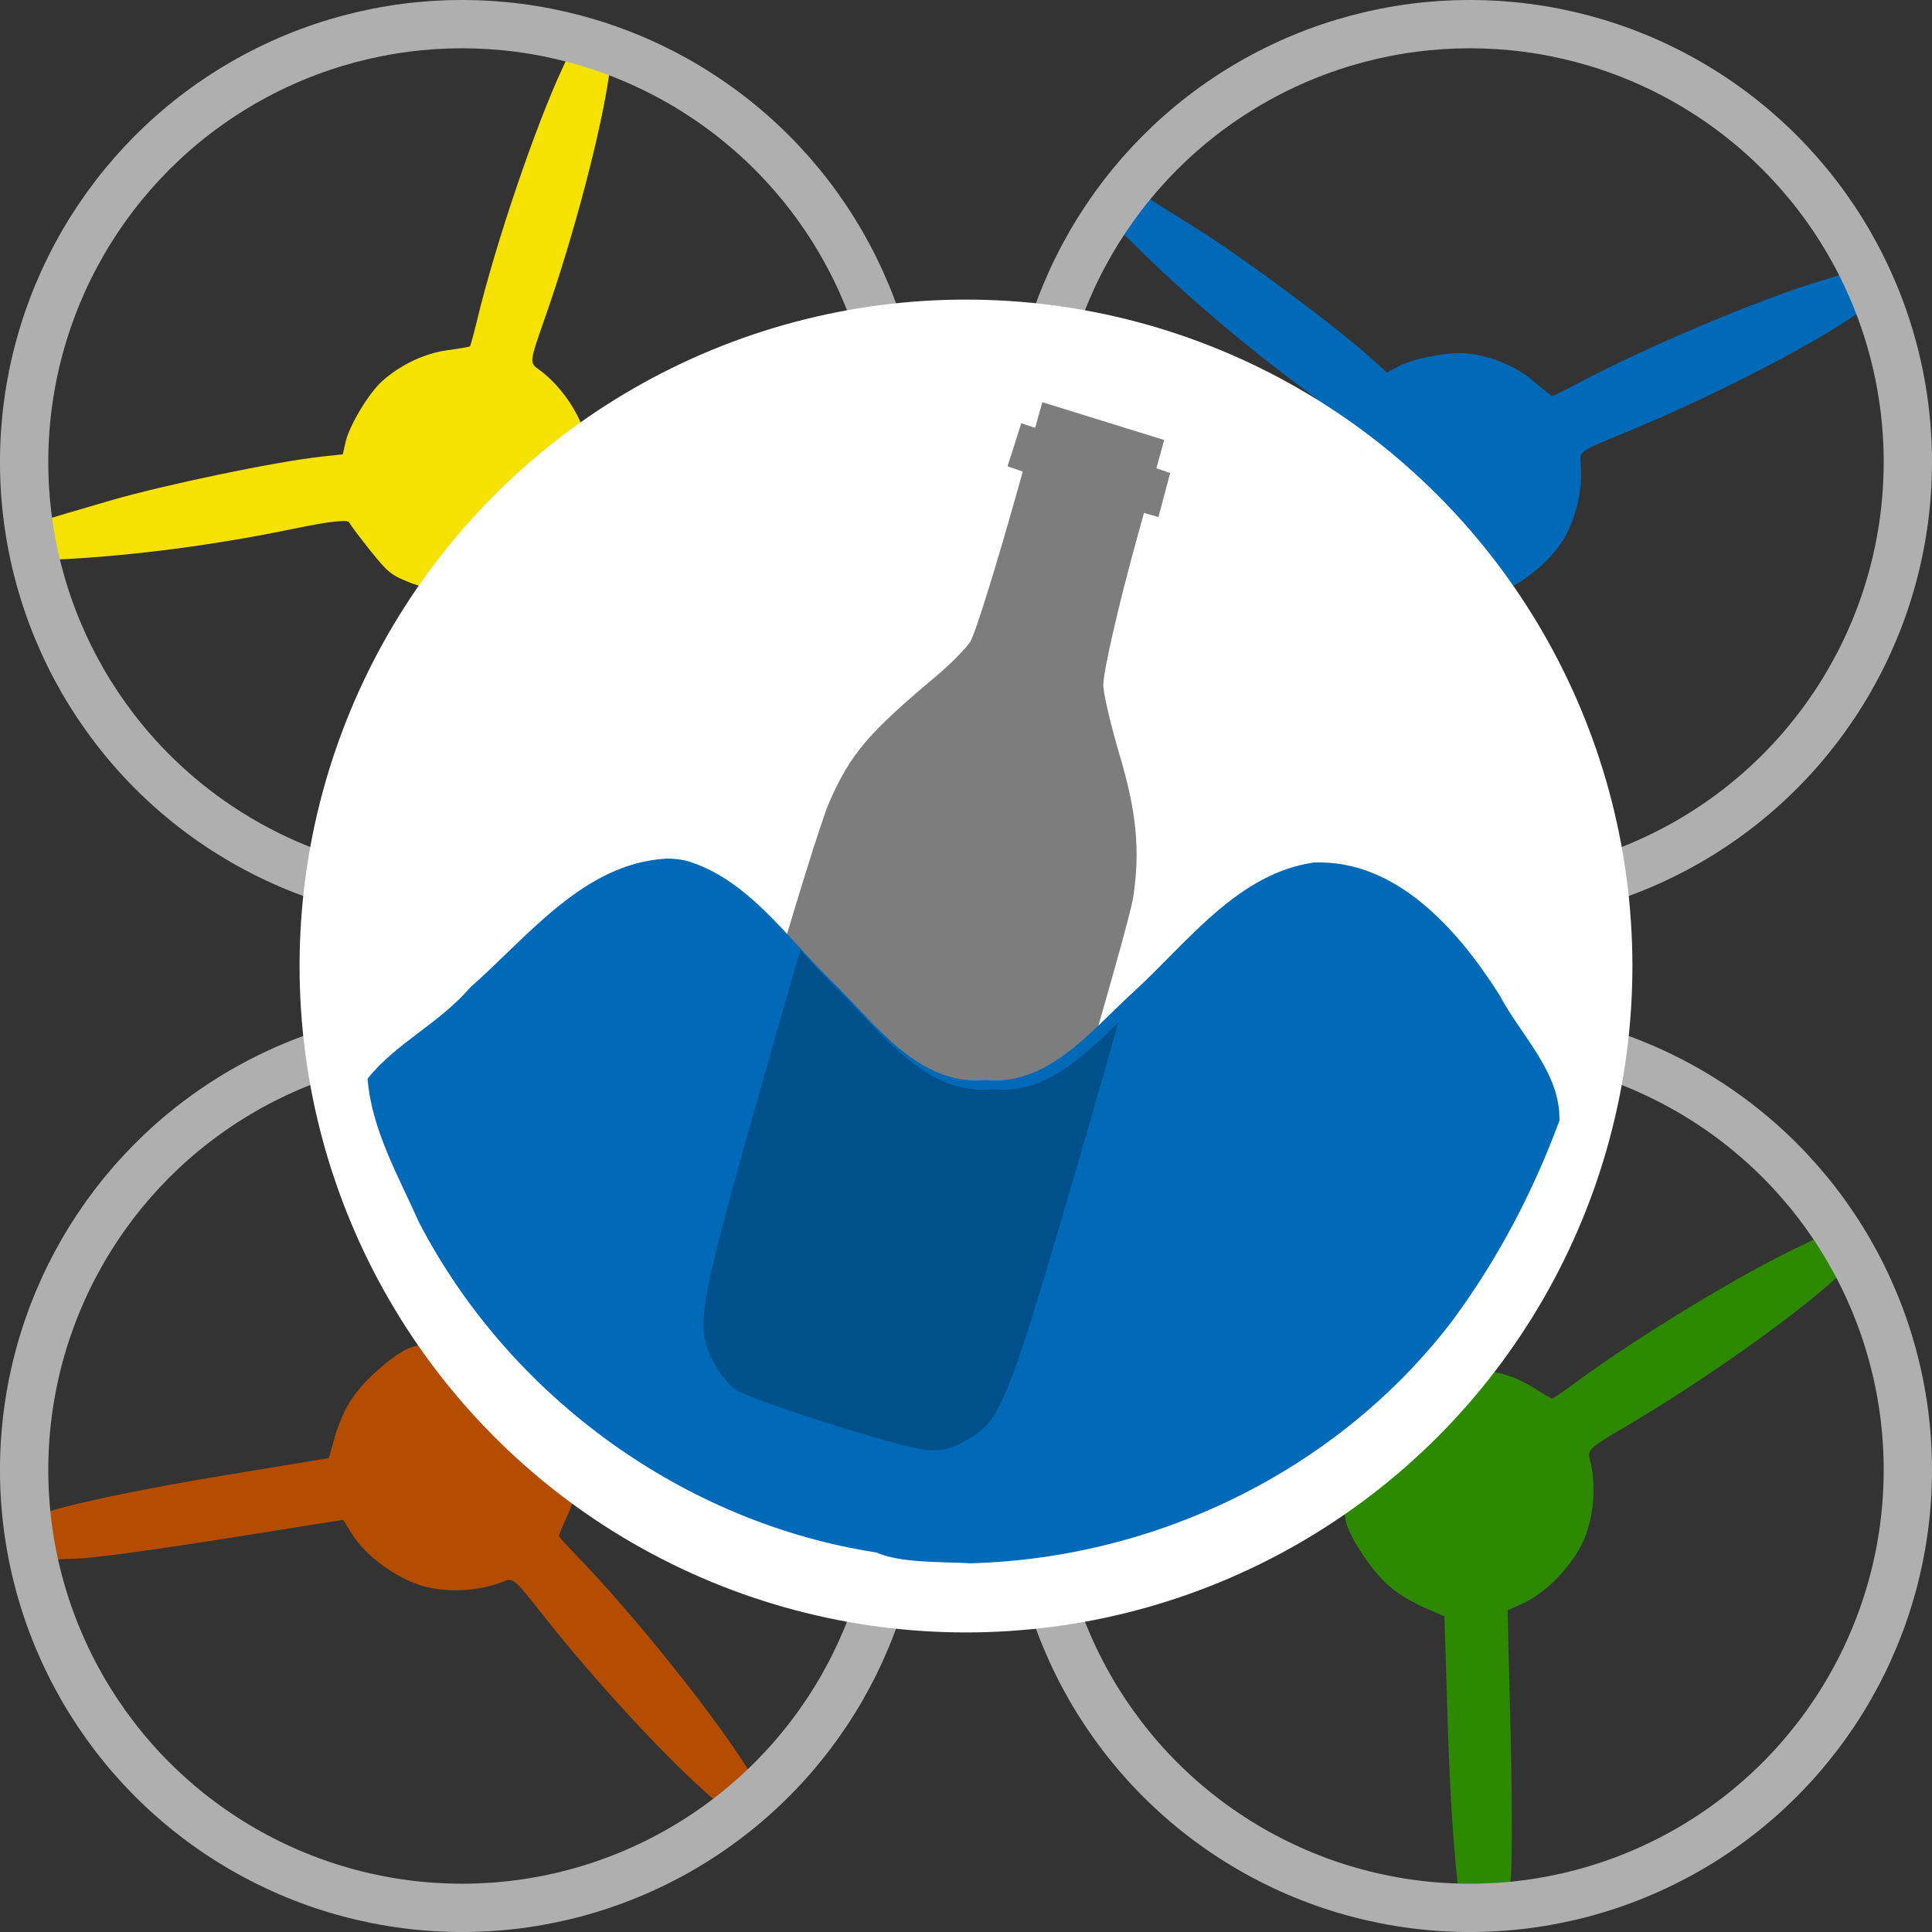 <?xml version="1.0" encoding="UTF-8" standalone="no"?>
<!-- Created with Inkscape (http://www.inkscape.org/) -->

<svg
   xmlns:dc="http://purl.org/dc/elements/1.1/"
   xmlns:cc="http://creativecommons.org/ns#"
   xmlns:rdf="http://www.w3.org/1999/02/22-rdf-syntax-ns#"
   xmlns:svg="http://www.w3.org/2000/svg"
   xmlns="http://www.w3.org/2000/svg"
   xmlns:sodipodi="http://sodipodi.sourceforge.net/DTD/sodipodi-0.dtd"
   xmlns:inkscape="http://www.inkscape.org/namespaces/inkscape"
   width="79.991mm"
   height="79.991mm"
   viewBox="0 0 79.991 79.991"
   version="1.1"
   id="svg6537"
   inkscape:version="0.92.4 5da689c313, 2019-01-14"
   sodipodi:docname="logo.svg">
  <rect x="0" y="0" width="79.991" height="79.991" fill="#333333" stroke="none"/>
  <defs
     id="defs6531" />
  <sodipodi:namedview
     id="base"
     pagecolor="#ffffff"
     bordercolor="#666666"
     borderopacity="1.0"
     inkscape:pageopacity="0.0"
     inkscape:pageshadow="2"
     inkscape:zoom="0.49497475"
     inkscape:cx="-300.7668"
     inkscape:cy="190.8139"
     inkscape:document-units="mm"
     inkscape:current-layer="layer1"
     showgrid="false" />
  <g
     inkscape:label="Layer 1"
     inkscape:groupmode="layer"
     id="layer1"
     transform="translate(-224.777,-153.628)">
    <circle
       style="opacity:1;fill:none;fill-opacity:0.996;fill-rule:nonzero;stroke:#f6e200;stroke-width:2;stroke-linecap:butt;stroke-linejoin:miter;stroke-miterlimit:4;stroke-dasharray:none;stroke-dashoffset:0;stroke-opacity:1;paint-order:markers stroke fill"
       id="path817"
       cx="5.481"
       cy="177.749"
       r="13.796" />
    <circle
       r="13.796"
       cy="177.749"
       cx="37.231"
       id="circle828"
       style="opacity:1;fill:none;fill-opacity:0.996;fill-rule:nonzero;stroke:#006ab8;stroke-width:2;stroke-linecap:butt;stroke-linejoin:miter;stroke-miterlimit:4;stroke-dasharray:none;stroke-dashoffset:0;stroke-opacity:1;paint-order:markers stroke fill" />
    <circle
       style="opacity:1;fill:none;fill-opacity:0.996;fill-rule:nonzero;stroke:#2c8900;stroke-width:2;stroke-linecap:butt;stroke-linejoin:miter;stroke-miterlimit:4;stroke-dasharray:none;stroke-dashoffset:0;stroke-opacity:1;paint-order:markers stroke fill"
       id="circle830"
       cx="37.231"
       cy="209.499"
       r="13.796" />
    <circle
       r="13.796"
       cy="209.499"
       cx="5.481"
       id="circle832"
       style="opacity:1;fill:none;fill-opacity:0.996;fill-rule:nonzero;stroke:#913700;stroke-width:2;stroke-linecap:butt;stroke-linejoin:miter;stroke-miterlimit:4;stroke-dasharray:none;stroke-dashoffset:0;stroke-opacity:1;paint-order:markers stroke fill" />
    <path
       style="color:#000000;font-style:normal;font-variant:normal;font-weight:normal;font-stretch:normal;font-size:medium;line-height:normal;font-family:sans-serif;font-variant-ligatures:normal;font-variant-position:normal;font-variant-caps:normal;font-variant-numeric:normal;font-variant-alternates:normal;font-feature-settings:normal;text-indent:0;text-align:start;text-decoration:none;text-decoration-line:none;text-decoration-style:solid;text-decoration-color:#000000;letter-spacing:normal;word-spacing:normal;text-transform:none;writing-mode:lr-tb;direction:ltr;text-orientation:mixed;dominant-baseline:auto;baseline-shift:baseline;text-anchor:start;white-space:normal;shape-padding:0;clip-rule:nonzero;display:inline;overflow:visible;visibility:visible;opacity:1;isolation:auto;mix-blend-mode:normal;color-interpolation:sRGB;color-interpolation-filters:linearRGB;solid-color:#000000;solid-opacity:1;vector-effect:none;fill:#913700;fill-opacity:1;fill-rule:nonzero;stroke:none;stroke-width:1.01;stroke-linecap:butt;stroke-linejoin:miter;stroke-miterlimit:4;stroke-dasharray:none;stroke-dashoffset:0;stroke-opacity:1;paint-order:markers stroke fill;color-rendering:auto;image-rendering:auto;shape-rendering:auto;text-rendering:auto;enable-background:accumulate"
       d="m -1.058,207.281 c -1.611,0.151 -2.699,1.513 -3.856,2.492 -0.721,0.737 -1.596,1.298 -2.367,1.965 -0.444,0.936 0.301,1.948 0.556,2.867 1.139,2.682 3.217,4.968 5.738,6.42 2.033,1.052 4.293,1.824 6.614,1.648 2.174,0.016 4.335,-0.524 6.224,-1.606 3.186,-1.741 5.638,-4.844 6.456,-8.393 -0.231,-1.093 -1.221,-1.919 -1.748,-2.91 -0.916,-1.322 -2.403,-2.681 -4.144,-2.296 -1.58,0.465 -2.602,1.876 -3.809,2.906 -0.814,0.772 -1.783,1.625 -2.998,1.435 -1.38,-0.025 -2.23,-1.302 -3.141,-2.158 -0.995,-0.974 -1.994,-2.35 -3.525,-2.368 z"
       id="path924"
       inkscape:connector-curvature="0" />
    <path
       style="color:#000000;font-style:normal;font-variant:normal;font-weight:normal;font-stretch:normal;font-size:medium;line-height:normal;font-family:sans-serif;font-variant-ligatures:normal;font-variant-position:normal;font-variant-caps:normal;font-variant-numeric:normal;font-variant-alternates:normal;font-feature-settings:normal;text-indent:0;text-align:start;text-decoration:none;text-decoration-line:none;text-decoration-style:solid;text-decoration-color:#000000;letter-spacing:normal;word-spacing:normal;text-transform:none;writing-mode:lr-tb;direction:ltr;text-orientation:mixed;dominant-baseline:auto;baseline-shift:baseline;text-anchor:start;white-space:normal;shape-padding:0;clip-rule:nonzero;display:inline;overflow:visible;visibility:visible;opacity:1;isolation:auto;mix-blend-mode:normal;color-interpolation:sRGB;color-interpolation-filters:linearRGB;solid-color:#000000;solid-opacity:1;vector-effect:none;fill:#2c8900;fill-opacity:1;fill-rule:nonzero;stroke:none;stroke-width:1.01;stroke-linecap:butt;stroke-linejoin:miter;stroke-miterlimit:4;stroke-dasharray:none;stroke-dashoffset:0;stroke-opacity:1;paint-order:markers stroke fill;color-rendering:auto;image-rendering:auto;shape-rendering:auto;text-rendering:auto;enable-background:accumulate"
       d="m 43.368,207.272 c -0.5,3.9e-4 -0.99,0.223 -1.539,0.627 -0.549,0.403 -1.181,1.003 -2,1.863 -0.904,0.949 -1.467,1.475 -1.894,1.738 -0.427,0.263 -0.721,0.311 -1.322,0.309 -0.588,-0.002 -0.897,-0.054 -1.338,-0.307 -0.441,-0.253 -1.017,-0.749 -1.934,-1.631 -1.006,-0.967 -1.666,-1.562 -2.232,-1.941 -0.567,-0.379 -1.085,-0.528 -1.601,-0.528 -0.755,0 -1.466,0.232 -2.121,0.744 -0.656,0.513 -1.278,1.279 -2.025,2.391 -0.432,0.643 -0.673,1.006 -0.821,1.332 -0.148,0.326 -0.157,0.67 -0.109,0.928 0.203,1.091 0.922,2.662 1.732,3.887 1.99,3.009 4.858,4.991 8.342,5.762 1.668,0.369 4.376,0.306 6.053,-0.138 4.411,-1.168 7.915,-4.518 9.289,-8.877 0.203,-0.644 0.304,-0.909 0.344,-1.176 0.01,-0.067 0.021,-0.141 -0.004,-0.259 -0.025,-0.118 -0.134,-0.296 -0.268,-0.373 -0.181,-0.104 -0.27,-0.1 -0.321,-0.088 0,0 -5.2e-4,0 -5.2e-4,0 -0.034,-0.012 -0.107,-0.035 -0.182,-0.08 -0.151,-0.09 -0.363,-0.239 -0.613,-0.43 -0.5,-0.383 -1.156,-0.944 -1.883,-1.621 -1.526,-1.42 -2.536,-2.131 -3.551,-2.131 z"
       id="path917"
       inkscape:connector-curvature="0" />
    <path
       style="color:#000000;font-style:normal;font-variant:normal;font-weight:normal;font-stretch:normal;font-size:medium;line-height:normal;font-family:sans-serif;font-variant-ligatures:normal;font-variant-position:normal;font-variant-caps:normal;font-variant-numeric:normal;font-variant-alternates:normal;font-feature-settings:normal;text-indent:0;text-align:start;text-decoration:none;text-decoration-line:none;text-decoration-style:solid;text-decoration-color:#000000;letter-spacing:normal;word-spacing:normal;text-transform:none;writing-mode:lr-tb;direction:ltr;text-orientation:mixed;dominant-baseline:auto;baseline-shift:baseline;text-anchor:start;white-space:normal;shape-padding:0;clip-rule:nonzero;display:inline;overflow:visible;visibility:visible;opacity:1;isolation:auto;mix-blend-mode:normal;color-interpolation:sRGB;color-interpolation-filters:linearRGB;solid-color:#000000;solid-opacity:1;vector-effect:none;fill:#f6e200;fill-opacity:1;fill-rule:nonzero;stroke:none;stroke-width:1.01;stroke-linecap:butt;stroke-linejoin:miter;stroke-miterlimit:4;stroke-dasharray:none;stroke-dashoffset:0;stroke-opacity:1;paint-order:markers stroke fill;color-rendering:auto;image-rendering:auto;shape-rendering:auto;text-rendering:auto;enable-background:accumulate"
       d="m 11.61,176.594 c -1.558,0.151 -2.549,1.531 -3.582,2.55 -0.875,0.852 -1.755,2.091 -3.13,1.981 -1.412,0.14 -2.35,-1.112 -3.308,-1.934 -1.096,-0.962 -2.115,-2.277 -3.643,-2.496 -1.441,-0.174 -2.58,0.904 -3.43,1.928 -0.619,0.81 -1.323,1.624 -1.611,2.617 -0.085,1.181 0.705,2.199 1.196,3.216 2.558,4.39 7.797,7.105 12.864,6.418 4.721,-0.46 8.948,-3.754 10.759,-8.107 0.82,-1.052 0.069,-2.165 -0.951,-2.655 -1.466,-1.087 -2.608,-2.652 -4.321,-3.377 -0.269,-0.096 -0.555,-0.149 -0.841,-0.14 z"
       id="path890"
       inkscape:connector-curvature="0" />
    <path
       style="color:#000000;font-style:normal;font-variant:normal;font-weight:normal;font-stretch:normal;font-size:medium;line-height:normal;font-family:sans-serif;font-variant-ligatures:normal;font-variant-position:normal;font-variant-caps:normal;font-variant-numeric:normal;font-variant-alternates:normal;font-feature-settings:normal;text-indent:0;text-align:start;text-decoration:none;text-decoration-line:none;text-decoration-style:solid;text-decoration-color:#000000;letter-spacing:normal;word-spacing:normal;text-transform:none;writing-mode:lr-tb;direction:ltr;text-orientation:mixed;dominant-baseline:auto;baseline-shift:baseline;text-anchor:start;white-space:normal;shape-padding:0;clip-rule:nonzero;display:inline;overflow:visible;visibility:visible;opacity:1;isolation:auto;mix-blend-mode:normal;color-interpolation:sRGB;color-interpolation-filters:linearRGB;solid-color:#000000;solid-opacity:1;vector-effect:none;fill:#006ab8;fill-opacity:1;fill-rule:nonzero;stroke:none;stroke-width:1.01;stroke-linecap:butt;stroke-linejoin:miter;stroke-miterlimit:4;stroke-dasharray:none;stroke-dashoffset:0;stroke-opacity:1;paint-order:markers stroke fill;color-rendering:auto;image-rendering:auto;shape-rendering:auto;text-rendering:auto;enable-background:accumulate"
       d="m 30.842,176.596 c -1.747,0.096 -2.926,1.59 -4.164,2.64 -0.633,0.72 -1.582,1.141 -2.171,1.862 0.081,1.035 0.659,2.002 1.091,2.939 1.944,3.604 5.66,6.152 9.702,6.75 0.52,0.221 1.365,0.188 1.999,0.222 3.907,-0.099 7.779,-1.875 10.22,-4.959 0.954,-1.239 1.716,-2.635 2.274,-4.094 0.03,-0.985 -0.825,-1.749 -1.274,-2.574 -0.886,-1.344 -2.195,-2.774 -3.939,-2.706 -1.63,0.229 -2.688,1.65 -3.85,2.67 -0.887,0.782 -1.793,1.903 -3.109,1.778 -1.443,0.13 -2.363,-1.179 -3.299,-2.053 -0.944,-0.888 -1.767,-2.076 -3.07,-2.437 -0.135,-0.027 -0.273,-0.04 -0.411,-0.039 z"
       id="path897"
       inkscape:connector-curvature="0" />
    <circle
       r="18.132"
       cy="172.759"
       cx="90.45"
       id="circle937"
       style="opacity:1;fill:#f6e200;fill-opacity:1;fill-rule:nonzero;stroke:none;stroke-width:2.628;stroke-linecap:butt;stroke-linejoin:miter;stroke-miterlimit:4;stroke-dasharray:none;stroke-dashoffset:0;stroke-opacity:1;paint-order:markers stroke fill" />
    <circle
       style="opacity:1;fill:#006ab8;fill-opacity:1;fill-rule:nonzero;stroke:none;stroke-width:2.628;stroke-linecap:butt;stroke-linejoin:miter;stroke-miterlimit:4;stroke-dasharray:none;stroke-dashoffset:0;stroke-opacity:1;paint-order:markers stroke fill"
       id="circle939"
       cx="132.178"
       cy="172.759"
       r="18.132" />
    <circle
       r="18.132"
       cy="214.488"
       cx="132.178"
       id="circle941"
       style="opacity:1;fill:#2c8900;fill-opacity:1;fill-rule:nonzero;stroke:none;stroke-width:2.628;stroke-linecap:butt;stroke-linejoin:miter;stroke-miterlimit:4;stroke-dasharray:none;stroke-dashoffset:0;stroke-opacity:1;paint-order:markers stroke fill" />
    <circle
       style="opacity:1;fill:#b54d00;fill-opacity:1;fill-rule:nonzero;stroke:none;stroke-width:2.628;stroke-linecap:butt;stroke-linejoin:miter;stroke-miterlimit:4;stroke-dasharray:none;stroke-dashoffset:0;stroke-opacity:1;paint-order:markers stroke fill"
       id="circle943"
       cx="90.45"
       cy="214.488"
       r="18.132" />
    <circle
       r="27.592"
       cy="193.624"
       cx="111.314"
       id="circle945"
       style="opacity:1;fill:#ffffff;fill-opacity:1;fill-rule:nonzero;stroke:none;stroke-width:4;stroke-linecap:butt;stroke-linejoin:miter;stroke-miterlimit:4;stroke-dasharray:none;stroke-dashoffset:0;stroke-opacity:1;paint-order:markers stroke fill" />
    <g
       id="g1014"
       transform="matrix(1.179,0,0,1.223,-69.781,-45.29)">
      <path
         style="fill:#7d7d7d;fill-opacity:1;stroke-width:0.616"
         d="m 593.736,644.625 -1.133,4.018 -2.17,-0.723 -2.158,6.758 2.395,0.816 -1.229,4.355 c -2.475,8.779 -6.193,21.178 -7.064,22.41 -0.83,1.173 -3.165,3.519 -5.188,5.215 -10.807,9.055 -13.556,12.298 -16.893,19.932 -1.035,2.368 -5.381,15.978 -11.203,36.418 -11.633,40.852 -12.008,42.883 -8.982,48.699 0.814,1.567 2.283,3.424 3.262,4.131 2.37,1.707 25.845,9.167 29.895,9.506 2.513,0.203 3.8,-0.079 6.07,-1.35 5.762,-3.227 6.444,-4.931 18.387,-45.898 5.947,-20.401 9.866,-34.145 10.256,-36.715 1.103,-7.301 0.527,-13.367 -2.121,-22.244 -1.289,-4.326 -2.444,-9.175 -2.564,-10.777 -0.144,-1.919 2.495,-13.204 5.293,-23.295 l 1.082,-3.9 2.268,0.647 1.835,-6.91 -2.161,-0.742 1.227,-4.426 -9.551,-2.963 z"
         transform="matrix(0.224,0,0,0.216,23.285,37.025)"
         id="path964"
         inkscape:connector-curvature="0"
         sodipodi:nodetypes="cccccccccccccccccccccccccc" />
      <path
         style="color:#000000;font-style:normal;font-variant:normal;font-weight:normal;font-stretch:normal;font-size:medium;line-height:normal;font-family:sans-serif;font-variant-ligatures:normal;font-variant-position:normal;font-variant-caps:normal;font-variant-numeric:normal;font-variant-alternates:normal;font-feature-settings:normal;text-indent:0;text-align:start;text-decoration:none;text-decoration-line:none;text-decoration-style:solid;text-decoration-color:#000000;letter-spacing:normal;word-spacing:normal;text-transform:none;writing-mode:lr-tb;direction:ltr;text-orientation:mixed;dominant-baseline:auto;baseline-shift:baseline;text-anchor:start;white-space:normal;shape-padding:0;clip-rule:nonzero;display:inline;overflow:visible;visibility:visible;opacity:1;isolation:auto;mix-blend-mode:normal;color-interpolation:sRGB;color-interpolation-filters:linearRGB;solid-color:#000000;solid-opacity:1;vector-effect:none;fill:#006ab8;fill-opacity:1;fill-rule:nonzero;stroke:none;stroke-width:1.672;stroke-linecap:butt;stroke-linejoin:miter;stroke-miterlimit:4;stroke-dasharray:none;stroke-dashoffset:0;stroke-opacity:1;paint-order:markers stroke fill;color-rendering:auto;image-rendering:auto;shape-rendering:auto;text-rendering:auto;enable-background:accumulate"
         d="m 143.073,191.716 c -2.892,0.159 -4.843,2.632 -6.892,4.369 -1.048,1.191 -2.619,1.889 -3.594,3.081 0.134,1.714 1.09,3.313 1.806,4.865 3.218,5.965 9.368,10.182 16.058,11.173 0.861,0.365 2.26,0.31 3.309,0.367 6.467,-0.164 12.875,-3.103 16.916,-8.208 1.578,-2.05 2.84,-4.362 3.764,-6.776 0.048,-1.63 -1.366,-2.895 -2.108,-4.259 -1.467,-2.225 -3.632,-4.592 -6.52,-4.48 -2.698,0.379 -4.448,2.731 -6.372,4.419 -1.468,1.294 -2.968,3.15 -5.146,2.943 -2.389,0.216 -3.91,-1.952 -5.46,-3.397 -1.563,-1.47 -2.925,-3.436 -5.082,-4.034 -0.224,-0.045 -0.452,-0.066 -0.68,-0.065 z"
         id="path935"
         inkscape:connector-curvature="0" />
      <path
         transform="scale(0.265)"
         id="path1004"
         d="m 557.672,735.15 c -1.232,4.057 -2.527,8.378 -3.857,12.877 -9.868,33.397 -10.188,35.06 -7.621,39.814 0.691,1.281 1.937,2.799 2.768,3.377 2.011,1.395 21.924,7.494 25.359,7.771 2.132,0.166 3.224,-0.065 5.15,-1.104 4.888,-2.638 5.467,-4.032 15.598,-37.523 1.733,-5.729 3.307,-11.054 4.748,-15.988 -4.716,4.438 -9.793,9.201 -16.654,8.551 -9.028,0.816 -14.779,-7.376 -20.635,-12.84 -1.649,-1.551 -3.243,-3.246 -4.855,-4.936 z"
         style="color:#000000;font-style:normal;font-variant:normal;font-weight:normal;font-stretch:normal;font-size:medium;line-height:normal;font-family:sans-serif;font-variant-ligatures:normal;font-variant-position:normal;font-variant-caps:normal;font-variant-numeric:normal;font-variant-alternates:normal;font-feature-settings:normal;text-indent:0;text-align:start;text-decoration:none;text-decoration-line:none;text-decoration-style:solid;text-decoration-color:#000000;letter-spacing:normal;word-spacing:normal;text-transform:none;writing-mode:lr-tb;direction:ltr;text-orientation:mixed;dominant-baseline:auto;baseline-shift:baseline;text-anchor:start;white-space:normal;shape-padding:0;clip-rule:nonzero;display:inline;overflow:visible;visibility:visible;opacity:1;isolation:auto;mix-blend-mode:normal;color-interpolation:sRGB;color-interpolation-filters:linearRGB;solid-color:#000000;solid-opacity:1;vector-effect:none;fill:#000000;fill-opacity:0.245;fill-rule:nonzero;stroke:none;stroke-width:6.319;stroke-linecap:butt;stroke-linejoin:miter;stroke-miterlimit:4;stroke-dasharray:none;stroke-dashoffset:0;stroke-opacity:1;paint-order:markers stroke fill;color-rendering:auto;image-rendering:auto;shape-rendering:auto;text-rendering:auto;enable-background:accumulate"
         inkscape:connector-curvature="0" />
    </g>
    <g
       id="g1097">
      <path
         style="fill:#f6e200;fill-opacity:1;stroke-width:0.149"
         d="m 250.158,155.808 c -0.531,-0.188 -1.071,-0.35 -1.618,-0.487 -0.085,0.252 -0.251,0.653 -0.466,1.111 -1.121,2.393 -2.768,7.243 -3.53,10.394 -0.147,0.606 -0.286,1.12 -0.311,1.142 -0.025,0.023 -0.452,0.095 -0.948,0.163 -0.93,0.127 -1.928,0.6 -2.682,1.273 -0.549,0.489 -1.361,1.836 -1.515,2.512 l -0.119,0.522 -0.896,0.098 c -1.891,0.207 -6.473,1.161 -8.755,1.823 -1.31,0.38 -2.533,0.744 -2.717,0.808 -0.04,0.014 -0.074,0.025 -0.104,0.032 0.075,0.542 0.175,1.08 0.299,1.613 l 0.455,-0.023 c 3.028,-0.149 6.472,-0.601 9.696,-1.272 1.407,-0.293 2.225,-0.387 2.283,-0.265 0.05,0.106 0.449,0.637 0.886,1.182 0.744,0.926 0.856,1.014 1.732,1.355 1.822,0.617 2.588,0.519 3.702,0.266 l 1.064,-0.315 2.832,3.173 c 2.58,2.89 4.767,5.117 5.695,5.801 l 0.089,0.066 c 0.308,-0.232 0.609,-0.474 0.901,-0.726 0.169,-0.154 0.333,-0.314 0.496,-0.474 l -0.057,-0.068 c -0.171,-0.206 -0.573,-0.77 -0.896,-1.253 -0.323,-0.482 -2.08,-2.567 -3.905,-4.634 l -3.319,-3.757 0.303,-0.625 c 0.471,-0.974 0.569,-2.605 0.221,-3.704 -0.309,-0.979 -1.07,-2.028 -1.9,-2.622 -0.383,-0.274 -0.382,-0.281 0.293,-2.208 1.169,-3.34 2.301,-7.64 2.631,-10 0.052,-0.378 0.113,-0.71 0.157,-0.899 z"
         id="path870"
         inkscape:connector-curvature="0"
         sodipodi:nodetypes="ccccscsccccccccccsccccccccccccccscccc"
         inkscape:transform-center-x="-3.1021522"
         inkscape:transform-center-y="0.9553708" />
      <circle
         r="18.132"
         cy="172.759"
         cx="243.908"
         id="circle1020"
         style="opacity:1;fill:none;fill-opacity:1;fill-rule:nonzero;stroke:#afafaf;stroke-width:2;stroke-linecap:butt;stroke-linejoin:miter;stroke-miterlimit:4;stroke-dasharray:none;stroke-dashoffset:0;stroke-opacity:1;paint-order:markers stroke fill" />
      <path
         inkscape:transform-center-y="3.1573075"
         inkscape:transform-center-x="-1.0555493"
         sodipodi:nodetypes="ccccscsccccccccccsccccccccccccccscccc"
         inkscape:connector-curvature="0"
         id="path1078"
         d="m 302.069,166.385 c -0.212,-0.522 -0.449,-1.033 -0.71,-1.533 -0.245,0.103 -0.655,0.246 -1.14,0.389 -2.534,0.751 -7.254,2.738 -10.117,4.26 -0.551,0.293 -1.028,0.529 -1.061,0.525 -0.033,-0.004 -0.371,-0.274 -0.752,-0.601 -0.712,-0.611 -1.729,-1.043 -2.733,-1.161 -0.73,-0.086 -2.276,0.201 -2.884,0.535 l -0.469,0.258 -0.668,-0.605 c -1.41,-1.277 -5.166,-4.07 -7.175,-5.337 -1.154,-0.728 -2.238,-1.4 -2.408,-1.495 -0.037,-0.02 -0.067,-0.039 -0.093,-0.057 -0.356,0.416 -0.692,0.848 -1.008,1.295 l 0.319,0.325 c 2.122,2.165 4.746,4.441 7.388,6.407 1.152,0.858 1.767,1.407 1.714,1.532 -0.046,0.108 -0.178,0.758 -0.295,1.447 -0.199,1.171 -0.19,1.313 0.137,2.195 0.748,1.773 1.33,2.28 2.259,2.945 l 0.942,0.586 -0.492,4.224 c -0.448,3.848 -0.662,6.963 -0.558,8.11 l 0.01,0.11 c 0.378,0.076 0.759,0.14 1.141,0.192 0.227,0.024 0.456,0.041 0.684,0.056 l 0.013,-0.087 c 0.041,-0.265 0.196,-0.94 0.342,-1.501 0.146,-0.561 0.539,-3.26 0.873,-5.997 l 0.606,-4.976 0.669,-0.189 c 1.041,-0.294 2.326,-1.304 2.917,-2.293 0.527,-0.881 0.807,-2.146 0.7,-3.161 -0.049,-0.469 -0.044,-0.472 1.845,-1.247 3.274,-1.342 7.241,-3.351 9.225,-4.671 0.317,-0.212 0.606,-0.387 0.777,-0.479 z"
         style="fill:#006ab8;fill-opacity:1;stroke-width:0.149" />
      <circle
         style="opacity:1;fill:none;fill-opacity:1;fill-rule:nonzero;stroke:#afafaf;stroke-width:2;stroke-linecap:butt;stroke-linejoin:miter;stroke-miterlimit:4;stroke-dasharray:none;stroke-dashoffset:0;stroke-opacity:1;paint-order:markers stroke fill"
         id="circle1022"
         cx="285.636"
         cy="172.759"
         r="18.132" />
      <path
         style="fill:#2c8900;fill-opacity:1;stroke-width:0.149"
         d="m 301.403,206.038 c -0.286,-0.485 -0.595,-0.957 -0.925,-1.413 -0.227,0.138 -0.613,0.338 -1.071,0.551 -2.398,1.111 -6.779,3.765 -9.389,5.687 -0.502,0.37 -0.94,0.673 -0.973,0.674 -0.034,10e-4 -0.407,-0.217 -0.831,-0.485 -0.793,-0.501 -1.862,-0.78 -2.873,-0.751 -0.734,0.021 -2.223,0.53 -2.776,0.949 l -0.427,0.323 -0.749,-0.501 c -1.581,-1.058 -5.703,-3.275 -7.875,-4.236 -1.248,-0.552 -2.418,-1.06 -2.6,-1.129 -0.039,-0.015 -0.072,-0.029 -0.1,-0.043 -0.291,0.463 -0.561,0.94 -0.809,1.428 l 0.363,0.276 c 2.414,1.833 5.342,3.703 8.242,5.263 1.265,0.681 1.953,1.135 1.918,1.266 -0.03,0.113 -0.066,0.776 -0.082,1.475 -0.027,1.188 0.003,1.327 0.455,2.151 0.998,1.645 1.648,2.062 2.664,2.585 l 1.018,0.443 0.128,4.251 c 0.116,3.872 0.358,6.985 0.629,8.105 l 0.026,0.108 c 0.385,0.021 0.771,0.028 1.157,0.024 0.228,-0.01 0.457,-0.026 0.685,-0.044 l 1.4e-4,-0.088 c 0.002,-0.268 0.057,-0.958 0.12,-1.535 0.063,-0.577 0.059,-3.304 -0.009,-6.06 l -0.125,-5.012 0.634,-0.284 c 0.987,-0.443 2.111,-1.629 2.552,-2.693 0.393,-0.949 0.486,-2.241 0.232,-3.23 -0.117,-0.456 -0.112,-0.461 1.644,-1.502 3.044,-1.805 6.676,-4.369 8.447,-5.964 0.283,-0.256 0.543,-0.471 0.699,-0.587 z"
         id="path1080"
         inkscape:connector-curvature="0"
         sodipodi:nodetypes="ccccscsccccccccccsccccccccccccccscccc"
         inkscape:transform-center-x="0.0454179"
         inkscape:transform-center-y="3.6210003" />
      <circle
         r="18.132"
         cy="214.488"
         cx="285.636"
         id="circle1024"
         style="opacity:1;fill:none;fill-opacity:1;fill-rule:nonzero;stroke:#afafaf;stroke-width:2;stroke-linecap:butt;stroke-linejoin:miter;stroke-miterlimit:4;stroke-dasharray:none;stroke-dashoffset:0;stroke-opacity:1;paint-order:markers stroke fill" />
      <path
         style="fill:#b54d00;fill-opacity:1;stroke-width:0.149"
         d="m 255.006,228.746 c 0.443,-0.348 0.87,-0.717 1.278,-1.105 -0.167,-0.207 -0.417,-0.562 -0.688,-0.989 -1.42,-2.229 -4.631,-6.219 -6.883,-8.551 -0.433,-0.449 -0.792,-0.842 -0.797,-0.875 -0.005,-0.033 0.161,-0.432 0.37,-0.888 0.391,-0.853 0.526,-1.949 0.363,-2.947 -0.119,-0.725 -0.821,-2.133 -1.309,-2.625 l -0.377,-0.38 0.397,-0.809 c 0.839,-1.707 2.489,-6.087 3.153,-8.368 0.381,-1.31 0.73,-2.537 0.774,-2.727 0.009,-0.041 0.019,-0.075 0.029,-0.105 -0.498,-0.227 -1.006,-0.431 -1.522,-0.612 l -0.225,0.397 c -1.497,2.636 -2.961,5.786 -4.123,8.868 -0.507,1.344 -0.865,2.086 -1,2.069 -0.116,-0.014 -0.778,0.037 -1.472,0.115 -1.181,0.131 -1.315,0.179 -2.072,0.736 -1.498,1.208 -1.825,1.907 -2.209,2.983 l -0.304,1.067 -4.197,0.691 c -3.823,0.629 -6.875,1.282 -7.949,1.699 l -0.103,0.04 c 0.031,0.385 0.074,0.768 0.13,1.15 0.04,0.225 0.087,0.449 0.135,0.673 l 0.088,-0.012 c 0.266,-0.034 0.958,-0.071 1.537,-0.085 0.58,-0.014 3.282,-0.38 6.005,-0.814 l 4.951,-0.789 0.366,0.591 c 0.57,0.92 1.895,1.876 3.008,2.172 0.992,0.263 2.286,0.184 3.232,-0.198 0.437,-0.176 0.442,-0.172 1.707,1.43 2.193,2.777 5.217,6.037 7.032,7.581 0.291,0.247 0.539,0.476 0.675,0.615 z"
         id="path1082"
         inkscape:connector-curvature="0"
         sodipodi:nodetypes="ccccscsccccccccccsccccccccccccccscccc"
         inkscape:transform-center-x="2.7295357"
         inkscape:transform-center-y="-1.3267325" />
      <circle
         style="opacity:1;fill:none;fill-opacity:1;fill-rule:nonzero;stroke:#afafaf;stroke-width:2;stroke-linecap:butt;stroke-linejoin:miter;stroke-miterlimit:4;stroke-dasharray:none;stroke-dashoffset:0;stroke-opacity:1;paint-order:markers stroke fill"
         id="circle1026"
         cx="243.908"
         cy="214.488"
         r="18.132" />
      <circle
         r="27.592"
         cy="193.624"
         cx="264.772"
         id="circle1028"
         style="opacity:1;fill:#ffffff;fill-opacity:1;fill-rule:nonzero;stroke:none;stroke-width:4;stroke-linecap:butt;stroke-linejoin:miter;stroke-miterlimit:4;stroke-dasharray:none;stroke-dashoffset:0;stroke-opacity:1;paint-order:markers stroke fill" />
      <g
         id="g1036"
         transform="matrix(1.179,0,0,1.223,83.677,-45.29)">
        <path
           style="fill:#7d7d7d;fill-opacity:1;stroke-width:0.616"
           d="m 593.736,644.625 -1.133,4.018 -2.17,-0.723 -2.158,6.758 2.395,0.816 -1.229,4.355 c -2.475,8.779 -6.193,21.178 -7.064,22.41 -0.83,1.173 -3.165,3.519 -5.188,5.215 -10.807,9.055 -13.556,12.298 -16.893,19.932 -1.035,2.368 -5.381,15.978 -11.203,36.418 -11.633,40.852 -12.008,42.883 -8.982,48.699 0.814,1.567 2.283,3.424 3.262,4.131 2.37,1.707 25.845,9.167 29.895,9.506 2.513,0.203 3.8,-0.079 6.07,-1.35 5.762,-3.227 6.444,-4.931 18.387,-45.898 5.947,-20.401 9.866,-34.145 10.256,-36.715 1.103,-7.301 0.527,-13.367 -2.121,-22.244 -1.289,-4.326 -2.444,-9.175 -2.564,-10.777 -0.144,-1.919 2.495,-13.204 5.293,-23.295 l 1.082,-3.9 2.268,0.647 1.835,-6.91 -2.161,-0.742 1.227,-4.426 -9.551,-2.963 z"
           transform="matrix(0.224,0,0,0.216,23.285,37.025)"
           id="path1030"
           inkscape:connector-curvature="0"
           sodipodi:nodetypes="cccccccccccccccccccccccccc" />
        <path
           style="color:#000000;font-style:normal;font-variant:normal;font-weight:normal;font-stretch:normal;font-size:medium;line-height:normal;font-family:sans-serif;font-variant-ligatures:normal;font-variant-position:normal;font-variant-caps:normal;font-variant-numeric:normal;font-variant-alternates:normal;font-feature-settings:normal;text-indent:0;text-align:start;text-decoration:none;text-decoration-line:none;text-decoration-style:solid;text-decoration-color:#000000;letter-spacing:normal;word-spacing:normal;text-transform:none;writing-mode:lr-tb;direction:ltr;text-orientation:mixed;dominant-baseline:auto;baseline-shift:baseline;text-anchor:start;white-space:normal;shape-padding:0;clip-rule:nonzero;display:inline;overflow:visible;visibility:visible;opacity:1;isolation:auto;mix-blend-mode:normal;color-interpolation:sRGB;color-interpolation-filters:linearRGB;solid-color:#000000;solid-opacity:1;vector-effect:none;fill:#006ab8;fill-opacity:1;fill-rule:nonzero;stroke:none;stroke-width:1.672;stroke-linecap:butt;stroke-linejoin:miter;stroke-miterlimit:4;stroke-dasharray:none;stroke-dashoffset:0;stroke-opacity:1;paint-order:markers stroke fill;color-rendering:auto;image-rendering:auto;shape-rendering:auto;text-rendering:auto;enable-background:accumulate"
           d="m 143.073,191.716 c -2.892,0.159 -4.843,2.632 -6.892,4.369 -1.048,1.191 -2.619,1.889 -3.594,3.081 0.134,1.714 1.09,3.313 1.806,4.865 3.218,5.965 9.368,10.182 16.058,11.173 0.861,0.365 2.26,0.31 3.309,0.367 6.467,-0.164 12.875,-3.103 16.916,-8.208 1.578,-2.05 2.84,-4.362 3.764,-6.776 0.048,-1.63 -1.366,-2.895 -2.108,-4.259 -1.467,-2.225 -3.632,-4.592 -6.52,-4.48 -2.698,0.379 -4.448,2.731 -6.372,4.419 -1.468,1.294 -2.968,3.15 -5.146,2.943 -2.389,0.216 -3.91,-1.952 -5.46,-3.397 -1.563,-1.47 -2.925,-3.436 -5.082,-4.034 -0.224,-0.045 -0.452,-0.066 -0.68,-0.065 z"
           id="path1032"
           inkscape:connector-curvature="0" />
        <path
           transform="scale(0.265)"
           id="path1034"
           d="m 557.672,735.15 c -1.232,4.057 -2.527,8.378 -3.857,12.877 -9.868,33.397 -10.188,35.06 -7.621,39.814 0.691,1.281 1.937,2.799 2.768,3.377 2.011,1.395 21.924,7.494 25.359,7.771 2.132,0.166 3.224,-0.065 5.15,-1.104 4.888,-2.638 5.467,-4.032 15.598,-37.523 1.733,-5.729 3.307,-11.054 4.748,-15.988 -4.716,4.438 -9.793,9.201 -16.654,8.551 -9.028,0.816 -14.779,-7.376 -20.635,-12.84 -1.649,-1.551 -3.243,-3.246 -4.855,-4.936 z"
           style="color:#000000;font-style:normal;font-variant:normal;font-weight:normal;font-stretch:normal;font-size:medium;line-height:normal;font-family:sans-serif;font-variant-ligatures:normal;font-variant-position:normal;font-variant-caps:normal;font-variant-numeric:normal;font-variant-alternates:normal;font-feature-settings:normal;text-indent:0;text-align:start;text-decoration:none;text-decoration-line:none;text-decoration-style:solid;text-decoration-color:#000000;letter-spacing:normal;word-spacing:normal;text-transform:none;writing-mode:lr-tb;direction:ltr;text-orientation:mixed;dominant-baseline:auto;baseline-shift:baseline;text-anchor:start;white-space:normal;shape-padding:0;clip-rule:nonzero;display:inline;overflow:visible;visibility:visible;opacity:1;isolation:auto;mix-blend-mode:normal;color-interpolation:sRGB;color-interpolation-filters:linearRGB;solid-color:#000000;solid-opacity:1;vector-effect:none;fill:#000000;fill-opacity:0.245;fill-rule:nonzero;stroke:none;stroke-width:6.319;stroke-linecap:butt;stroke-linejoin:miter;stroke-miterlimit:4;stroke-dasharray:none;stroke-dashoffset:0;stroke-opacity:1;paint-order:markers stroke fill;color-rendering:auto;image-rendering:auto;shape-rendering:auto;text-rendering:auto;enable-background:accumulate"
           inkscape:connector-curvature="0" />
      </g>
    </g>
  </g>
</svg>
